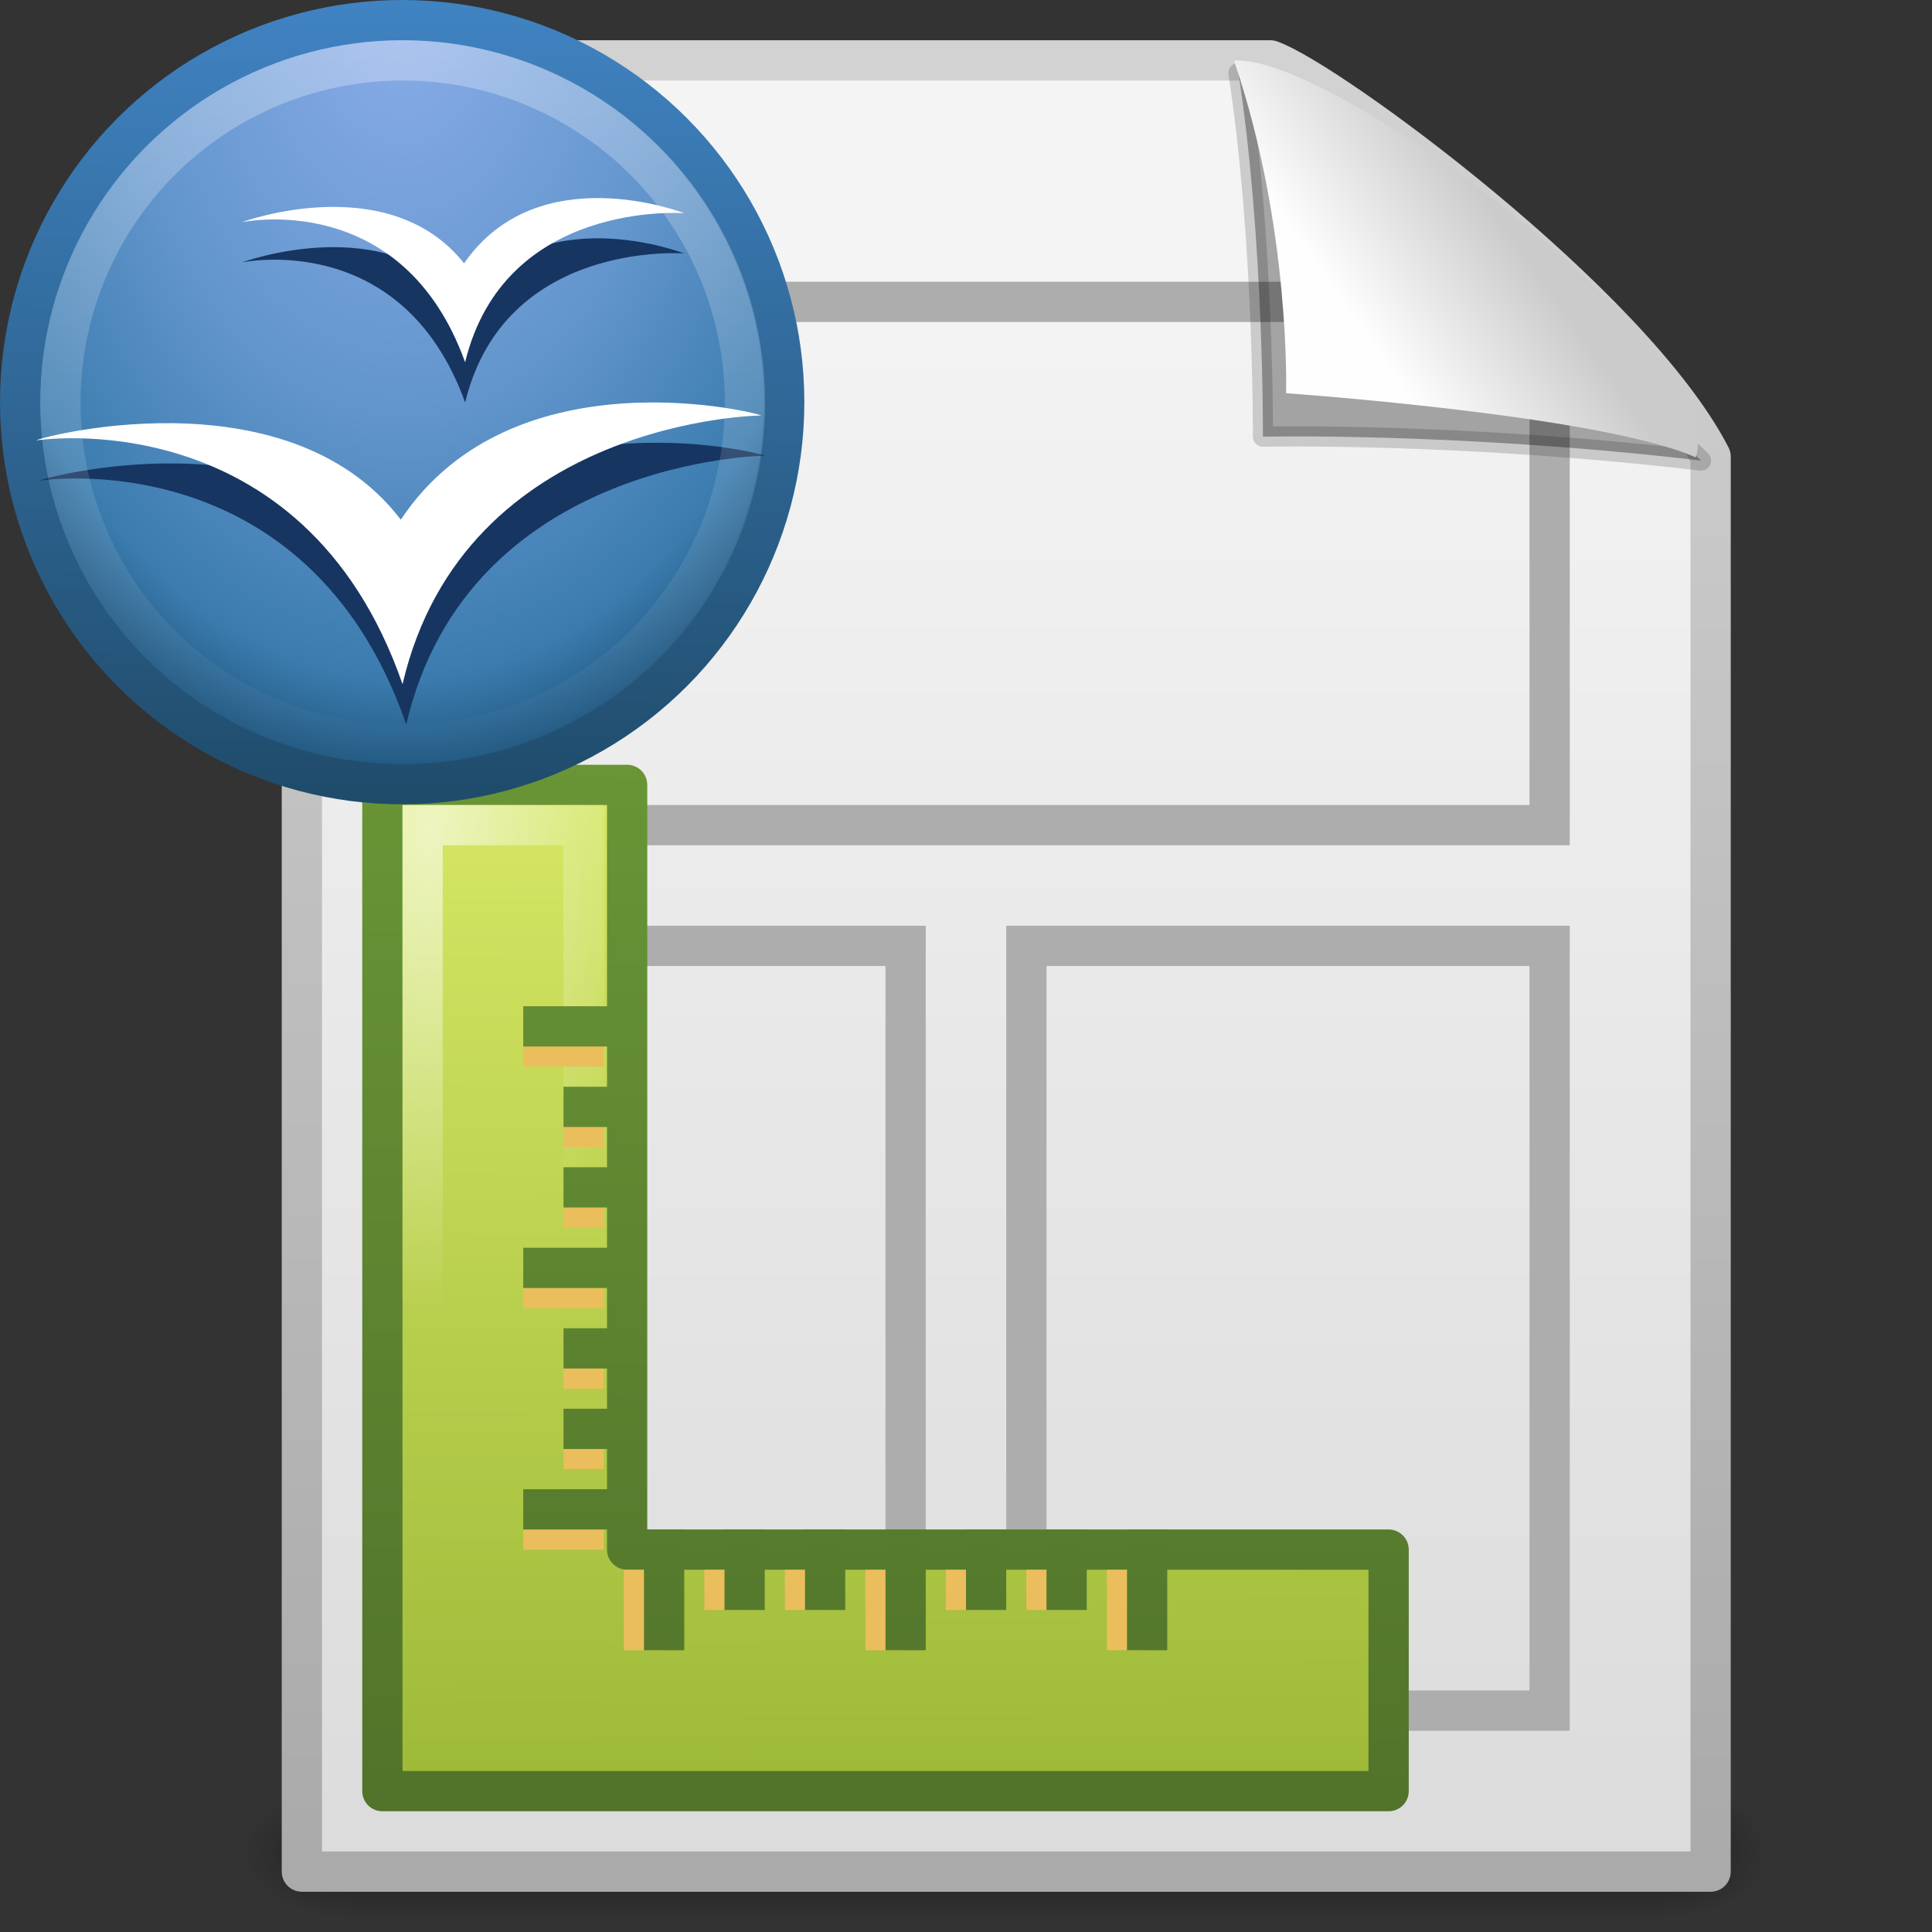 <?xml version="1.0" encoding="UTF-8" standalone="no"?>
<!-- Created with Inkscape (http://www.inkscape.org/) -->

<svg
   xmlns:svg="http://www.w3.org/2000/svg"
   xmlns="http://www.w3.org/2000/svg"
   xmlns:xlink="http://www.w3.org/1999/xlink"
   version="1.1"
   width="48"
   height="48"
   id="svg3309">
  <rect width="100%" height="100%" fill="#333333" stroke="none"/>
  <defs
     id="defs3311">
    <linearGradient
       id="linearGradient4544">
      <stop
         id="stop4546"
         style="stop-color:white;stop-opacity:1"
         offset="0" />
      <stop
         id="stop4548"
         style="stop-color:white;stop-opacity:0"
         offset="1" />
    </linearGradient>
    <radialGradient
       cx="605.714"
       cy="486.648"
       r="117.143"
       fx="605.714"
       fy="486.648"
       id="radialGradient4424"
       xlink:href="#linearGradient5060"
       gradientUnits="userSpaceOnUse"
       gradientTransform="matrix(0.024,0,0,0.015,26.478,38.629)" />
    <linearGradient
       id="linearGradient5060">
      <stop
         id="stop5062"
         style="stop-color:black;stop-opacity:1"
         offset="0" />
      <stop
         id="stop5064"
         style="stop-color:black;stop-opacity:0"
         offset="1" />
    </linearGradient>
    <radialGradient
       cx="605.714"
       cy="486.648"
       r="117.143"
       fx="605.714"
       fy="486.648"
       id="radialGradient4422"
       xlink:href="#linearGradient5060"
       gradientUnits="userSpaceOnUse"
       gradientTransform="matrix(-0.024,0,0,0.015,21.522,38.629)" />
    <linearGradient
       id="linearGradient5048">
      <stop
         id="stop5050"
         style="stop-color:black;stop-opacity:0"
         offset="0" />
      <stop
         id="stop5056"
         style="stop-color:black;stop-opacity:1"
         offset="0.5" />
      <stop
         id="stop5052"
         style="stop-color:black;stop-opacity:0"
         offset="1" />
    </linearGradient>
    <linearGradient
       x1="302.857"
       y1="366.648"
       x2="302.857"
       y2="609.505"
       id="linearGradient4420"
       xlink:href="#linearGradient5048"
       gradientUnits="userSpaceOnUse"
       gradientTransform="matrix(0.07,0,0,0.015,-1.45,38.629)" />
    <linearGradient
       id="linearGradient3104">
      <stop
         id="stop3106"
         style="stop-color:#aaa;stop-opacity:1"
         offset="0" />
      <stop
         id="stop3108"
         style="stop-color:#d2d2d2;stop-opacity:1"
         offset="1" />
    </linearGradient>
    <linearGradient
       id="linearGradient3600">
      <stop
         id="stop3602"
         style="stop-color:#f4f4f4;stop-opacity:1"
         offset="0" />
      <stop
         id="stop3604"
         style="stop-color:#dbdbdb;stop-opacity:1"
         offset="1" />
    </linearGradient>
    <linearGradient
       id="linearGradient8589">
      <stop
         id="stop8591"
         style="stop-color:#fefefe;stop-opacity:1"
         offset="0" />
      <stop
         id="stop8593"
         style="stop-color:#cbcbcb;stop-opacity:1"
         offset="1" />
    </linearGradient>
    <linearGradient
       x1="32.892"
       y1="8.059"
       x2="36.358"
       y2="5.457"
       id="linearGradient3135"
       xlink:href="#linearGradient8589"
       gradientUnits="userSpaceOnUse"
       gradientTransform="matrix(0.998,0,0,1.064,1.164,-0.139)" />
    <linearGradient
       x1="25.132"
       y1="6.729"
       x2="25.132"
       y2="47.013"
       id="linearGradient3476"
       xlink:href="#linearGradient3600"
       gradientUnits="userSpaceOnUse"
       gradientTransform="translate(1,0)" />
    <linearGradient
       x1="-51.786"
       y1="50.786"
       x2="-51.786"
       y2="2.906"
       id="linearGradient3478"
       xlink:href="#linearGradient3104"
       gradientUnits="userSpaceOnUse"
       gradientTransform="matrix(0.807,0,0,0.936,60.41,-1.114)" />
    <linearGradient
       id="linearGradient4103">
      <stop
         id="stop4105"
         style="stop-color:#d7e866;stop-opacity:1"
         offset="0" />
      <stop
         id="stop4107"
         style="stop-color:#8cab2a;stop-opacity:1"
         offset="1" />
    </linearGradient>
    <linearGradient
       id="linearGradient6402">
      <stop
         id="stop6404"
         style="stop-color:#699536;stop-opacity:1"
         offset="0" />
      <stop
         id="stop6406"
         style="stop-color:#51732a;stop-opacity:1"
         offset="1" />
    </linearGradient>
    <linearGradient
       x1="65.5"
       y1="25.125"
       x2="65.5"
       y2="50.875"
       id="linearGradient4012"
       xlink:href="#linearGradient6402"
       gradientUnits="userSpaceOnUse"
       gradientTransform="translate(-51,-6)" />
    <linearGradient
       x1="69"
       y1="25.062"
       x2="69"
       y2="50.938"
       id="linearGradient4016"
       xlink:href="#linearGradient6402"
       gradientUnits="userSpaceOnUse"
       gradientTransform="translate(-51,-6)" />
    <radialGradient
       cx="61.625"
       cy="26.625"
       r="12"
       fx="61.625"
       fy="26.625"
       id="radialGradient4020"
       xlink:href="#linearGradient4544"
       gradientUnits="userSpaceOnUse"
       gradientTransform="matrix(0.464,0.005,-0.011,1,-17.641,-6.319)" />
    <linearGradient
       x1="24.971"
       y1="11.76"
       x2="25.236"
       y2="60.772"
       id="linearGradient4023"
       xlink:href="#linearGradient4103"
       gradientUnits="userSpaceOnUse"
       gradientTransform="matrix(0.676,0,0,0.676,3.757,11.054)" />
    <linearGradient
       x1="68.5"
       y1="25"
       x2="68.312"
       y2="51.014"
       id="linearGradient4025"
       xlink:href="#linearGradient6402"
       gradientUnits="userSpaceOnUse"
       gradientTransform="translate(-51,-6)" />
    <radialGradient
       cx="16.961"
       cy="5.883"
       r="22.105"
       fx="16.961"
       fy="5.883"
       id="radialGradient3740"
       xlink:href="#linearGradient3720"
       gradientUnits="userSpaceOnUse"
       gradientTransform="matrix(0,2,-1.346,0,28.919,-35.008)" />
    <linearGradient
       id="linearGradient3720">
      <stop
         id="stop3722"
         style="stop-color:#8badea;stop-opacity:1"
         offset="0" />
      <stop
         id="stop3728"
         style="stop-color:#6396cd;stop-opacity:1"
         offset="0.5" />
      <stop
         id="stop3730"
         style="stop-color:#3b7caf;stop-opacity:1"
         offset="0.841" />
      <stop
         id="stop3724"
         style="stop-color:#194c70;stop-opacity:1"
         offset="1" />
    </linearGradient>
    <linearGradient
       x1="10.148"
       y1="43.124"
       x2="10.55"
       y2="-1.086"
       id="linearGradient3769"
       xlink:href="#linearGradient3763"
       gradientUnits="userSpaceOnUse" />
    <linearGradient
       id="linearGradient3763">
      <stop
         id="stop3765"
         style="stop-color:#1f4b6a;stop-opacity:1"
         offset="0" />
      <stop
         id="stop3767"
         style="stop-color:#4083c2;stop-opacity:1"
         offset="1" />
    </linearGradient>
    <linearGradient
       id="linearGradient4544-6">
      <stop
         id="stop4546-3"
         style="stop-color:white;stop-opacity:1"
         offset="0" />
      <stop
         id="stop4548-9"
         style="stop-color:white;stop-opacity:0"
         offset="1" />
    </linearGradient>
    <linearGradient
       x1="21"
       y1="-1.216"
       x2="21"
       y2="43.254"
       id="linearGradient2945"
       xlink:href="#linearGradient4544-6"
       gradientUnits="userSpaceOnUse" />
  </defs>
  <g
     transform="matrix(0.956,0,0,0.956,2.053,2.106)"
     id="g3704"
     style="display:inline">
    <rect
       width="34"
       height="3.734"
       x="7"
       y="44.266"
       id="rect3706"
       style="opacity:0.402;fill:url(#linearGradient4420);fill-opacity:1;fill-rule:nonzero;stroke:none;stroke-width:1;marker:none;visibility:visible;display:inline;overflow:visible" />
    <path
       d="m 7,44.266 c 0,0 0,3.734 0,3.734 -1.241,0.007 -3,-0.837 -3,-1.867 0,-1.031 1.385,-1.867 3,-1.867 z"
       id="path3708"
       style="opacity:0.402;fill:url(#radialGradient4422);fill-opacity:1;fill-rule:nonzero;stroke:none;stroke-width:1;marker:none;visibility:visible;display:inline;overflow:visible" />
    <path
       d="m 41,44.266 c 0,0 0,3.734 0,3.734 1.241,0.007 3,-0.837 3,-1.867 0,-1.031 -1.385,-1.867 -3,-1.867 z"
       id="path3710"
       style="opacity:0.402;fill:url(#radialGradient4424);fill-opacity:1;fill-rule:nonzero;stroke:none;stroke-width:1;marker:none;visibility:visible;display:inline;overflow:visible" />
  </g>
  <path
     d="m 7.5,1.5 c 8.02,0 16.041,0 24.061,0 1.407,0.485 8.965,6.015 10.939,9.844 0,11.719 0,23.437 0,35.156 -11.667,0 -23.333,0 -35,0 0,-15 0,-30 0,-45 z"
     id="path3712"
     style="fill:url(#linearGradient3476);fill-opacity:1;stroke:url(#linearGradient3478);stroke-width:1;stroke-linecap:butt;stroke-linejoin:round;stroke-miterlimit:4;stroke-opacity:1;stroke-dasharray:none;stroke-dashoffset:0;display:inline" />
  <rect
     width="27"
     height="13"
     x="11.5"
     y="7.5"
     id="rect2919"
     style="fill:none;stroke:#adadad;stroke-width:1;stroke-opacity:1" />
  <path
     d="m 30.768,1.815 c 0.637,4.125 0.609,9.034 0.609,9.034 0,0 4.87,-0.112 10.885,0.594 C 37.365,6.655 33.934,4.659 30.768,1.815 z"
     id="path3755"
     style="fill:black;fill-opacity:0.327;fill-rule:evenodd;stroke:black;stroke-width:0.5;stroke-linecap:butt;stroke-linejoin:round;stroke-miterlimit:4;stroke-opacity:0.166;stroke-dasharray:none;display:inline" />
  <path
     d="m 30.658,1.508 c 1.412,4.122 1.295,8.261 1.295,8.261 0,0 7.833,0.547 10.175,1.594 C 43.022,8.758 33.077,1.291 30.658,1.508 z"
     id="path3757"
     style="fill:url(#linearGradient3135);fill-opacity:1;fill-rule:evenodd;stroke:none;display:inline" />
  <rect
     width="11"
     height="19"
     x="11.5"
     y="23.5"
     id="rect3695"
     style="fill:none;stroke:#adadad;stroke-width:1;stroke-linecap:round;stroke-linejoin:miter;stroke-miterlimit:4;stroke-opacity:1;stroke-dasharray:none" />
  <rect
     width="13"
     height="19"
     x="25.5"
     y="23.5"
     id="rect3695-6"
     style="fill:none;stroke:#adadad;stroke-width:1;stroke-linecap:round;stroke-linejoin:miter;stroke-miterlimit:4;stroke-opacity:1;stroke-dasharray:none" />
  <path
     d="m 9.5,19.5 0,25 25,0 0,-6 -18.919,0 0,-19 -6.081,0 z"
     id="path5588"
     style="fill:url(#linearGradient4023);fill-opacity:1;fill-rule:evenodd;stroke:url(#linearGradient4025);stroke-width:1;stroke-linecap:square;stroke-linejoin:round;stroke-miterlimit:4;stroke-opacity:1;stroke-dasharray:none;stroke-dashoffset:0" />
  <path
     d="m 10.5,20.5 0,19 0,4 4,0 19,0 0,-4 -19,0 0,-19 -4,0 z"
     id="path5590"
     style="opacity:0.6;fill:none;stroke:url(#radialGradient4020);stroke-width:1;stroke-linecap:square;stroke-linejoin:miter;stroke-miterlimit:4;stroke-opacity:1;stroke-dasharray:none;stroke-dashoffset:0" />
  <path
     d="m 15.5,41 1,0 0,-2 -1,0 0,2 z m 2,-1 1,0 0,-1 -1,0 0,1 z m 2,0 1,0 0,-1 -1,0 0,1 z m 2,1 1,0 0,-2 -1,0 0,2 z m 2,-1 1,0 0,-1 -1,0 0,1 z m 2,0 1,0 0,-1 -1,0 0,1 z m 2,1 1,0 0,-2 -1,0 0,2 z"
     id="path6512"
     style="fill:#eabe5c;fill-opacity:1;fill-rule:evenodd;stroke:none;display:inline;enable-background:new" />
  <path
     d="m 16,41 1,0 0,-3 -1,0 0,3 z m 2,-1 1,0 0,-2 -1,0 0,2 z m 2,0 1,0 0,-2 -1,0 0,2 z m 2,1 1,0 0,-3 -1,0 0,3 z m 2,-1 1,0 0,-2 -1,0 0,2 z m 2,0 1,0 0,-2 -1,0 0,2 z m 2,1 1,0 0,-3 -1,0 0,3 z"
     id="path6508"
     style="fill:url(#linearGradient4016);fill-opacity:1;fill-rule:evenodd;stroke:none;display:inline;enable-background:new" />
  <path
     d="m 13,25.5 0,1 2,0 0,-1 -2,0 z m 1,2 0,1 1,0 0,-1 -1,0 z m 0,2 0,1 1,0 0,-1 -1,0 z m -1,2 0,1 2,0 0,-1 -2,0 z m 1,2 0,1 1,0 0,-1 -1,0 z m 0,2 0,1 1,0 0,-1 -1,0 z m -1,2 0,1 2,0 0,-1 -2,0 z"
     id="path6510"
     style="fill:#eabe5c;fill-opacity:1;fill-rule:evenodd;stroke:none;display:inline;enable-background:new" />
  <path
     d="m 13,25 0,1 3,0 0,-1 -3,0 z m 1,2 0,1 2,0 0,-1 -2,0 z m 0,2 0,1 2,0 0,-1 -2,0 z m -1,2 0,1 3,0 0,-1 -3,0 z m 1,2 0,1 2,0 0,-1 -2,0 z m 0,2 0,1 2,0 0,-1 -2,0 z m -1,2 0,1 3,0 0,-1 -3,0 z"
     id="rect6493"
     style="fill:url(#linearGradient4012);fill-opacity:1;fill-rule:evenodd;stroke:none" />
  <g
     transform="translate(76.808,-2.892)"
     id="g2663">
    <circle
       cx="21"
       cy="21.019"
       r="21"
       transform="matrix(0.452,0,0,0.452,-76.308,3.383)"
       id="circle51"
       style="fill:url(#radialGradient3740);fill-opacity:1;stroke:url(#linearGradient3769);stroke-width:2.211;stroke-miterlimit:4;stroke-opacity:1;stroke-dasharray:none" />
    <path
       d="m -75.803,14.833 c -0.088,0.01 6.616,-1.073 9.088,6.058 1.542,-6.618 8.966,-6.679 8.904,-6.676 0.177,0 -6.114,-1.674 -8.947,2.588 -2.875,-3.763 -9.249,-1.971 -9.045,-1.971 z"
       id="path4552"
       style="fill:#173561;fill-opacity:1" />
    <path
       d="m -75.895,13.833 c -0.088,0.01 6.616,-1.073 9.088,6.058 1.542,-6.618 8.966,-6.679 8.904,-6.676 0.177,0 -6.114,-1.674 -8.947,2.588 -2.875,-3.763 -9.249,-1.971 -9.045,-1.971 z"
       id="path53"
       style="fill:white" />
    <path
       d="m -70.808,9.414 c 0,0 3.991,-0.863 5.556,3.478 0.981,-4.048 5.444,-3.703 5.444,-3.703 0,0 -3.63,-1.416 -5.47,1.246 -1.881,-2.369 -5.531,-1.02 -5.53,-1.02 z"
       id="path4554"
       style="fill:#173561;fill-opacity:1" />
    <path
       d="m -70.808,8.414 c 0,0 3.991,-0.863 5.556,3.478 0.981,-4.048 5.444,-3.703 5.444,-3.703 0,0 -3.63,-1.416 -5.47,1.246 -1.881,-2.369 -5.531,-1.02 -5.53,-1.02 z"
       id="path55"
       style="fill:white" />
    <circle
       cx="21"
       cy="21.019"
       r="21"
       transform="matrix(0.405,0,0,0.405,-75.308,4.384)"
       id="circle4534"
       style="opacity:0.3;fill:none;stroke:url(#linearGradient2945);stroke-width:2.471;stroke-miterlimit:4;stroke-opacity:1;stroke-dasharray:none" />
  </g>
</svg>
